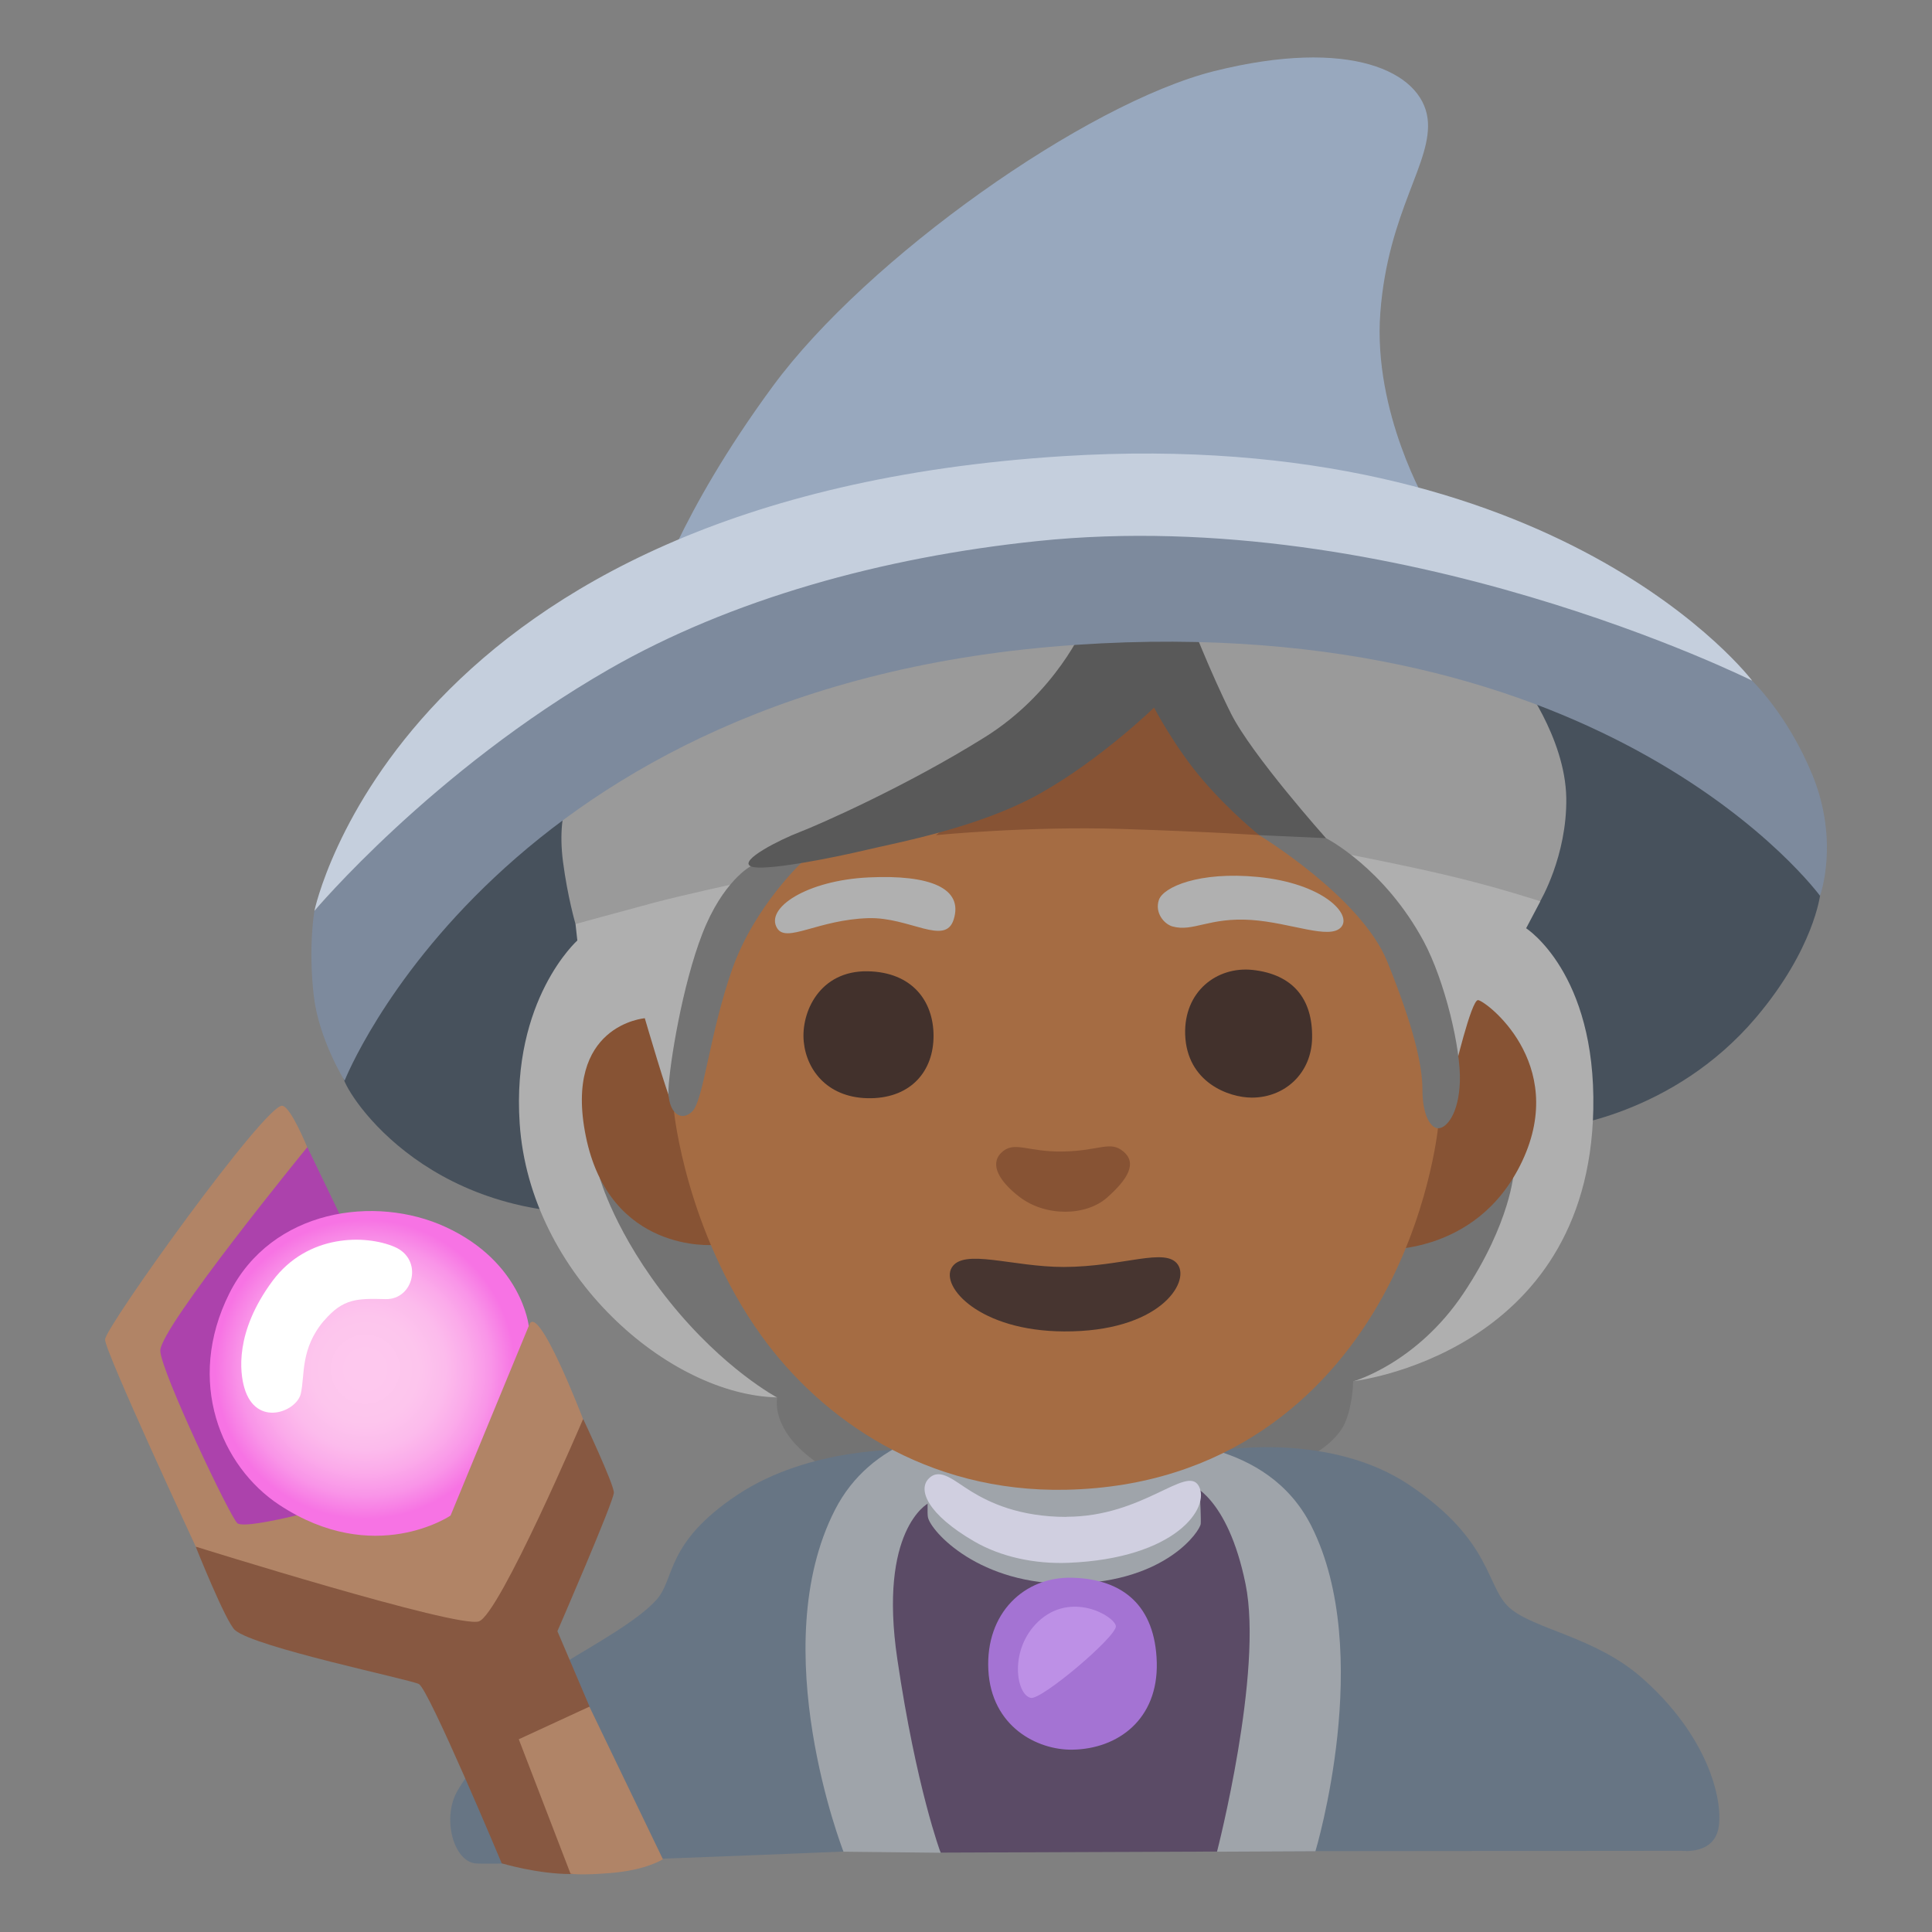 <?xml version="1.0" encoding="utf-8"?>
<!-- Generator: Adobe Illustrator 26.3.1, SVG Export Plug-In . SVG Version: 6.00 Build 0)  -->
<svg version="1.1" id="a" xmlns="http://www.w3.org/2000/svg" xmlns:xlink="http://www.w3.org/1999/xlink" x="0px" y="0px"
	 viewBox="0 0 128 128" style="enable-background:new 0 0 128 128;" xml:space="preserve">
<rect x="0" y="0" width="128" height="128" fill="#808080" stroke="none"/>
<path style="fill:#47515C;" d="M32.87,53.55l-10.88,13.5c0,0,0.37,2.73,0.74,4.32c0.3,1.3,5.93,9.96,18.77,8.94
	c14.33-1.14,61.74-5.61,61.74-5.61s7.57-0.74,13.12-7.31c3.82-4.52,4.23-8.11,4.23-8.11l-8.2-14.61l-51.5-7.88l-28,16.75
	L32.87,53.55z"/>
<path style="fill:#AFAFAF;" d="M40.56,55.99l-2.43,5.23l0.12,1.09c0,0-4.37,3.9-3.82,12.12c0.67,10.04,9.89,18,17.06,18.15
	c7.17,0.14,38.15-1.07,38.15-1.07s15.6-1.75,15.92-18.02c0.18-9.04-4.45-11.99-4.45-11.99l0.94-1.78l-5.59-7.32
	C96.46,52.4,40.56,55.99,40.56,55.99z"/>
<path style="fill:#737373;" d="M51.08,76.67l-11.35,1.35c0,0,1.03,3.74,4.64,8.23s7.12,6.34,7.12,6.34s-0.29,1.27,0.98,2.83
	s4,2.93,4,2.93l30.64-2.05c0,0,1.56-0.88,2.05-2.15s0.49-2.63,0.49-2.63s4.2-1.17,7.32-5.85s3.32-8,3.32-8l-49.2-0.99L51.08,76.67z"
	/>
<path style="fill:#677584;" d="M55.88,122.67c0,0-23.02,0.97-24.42,0.78s-2.15-2.9-1.22-4.68s5.99-7.86,7.48-8.79
	s4.58-2.62,5.8-4.02s0.56-3.74,5.33-6.92s11.04-2.99,11.04-2.99h21.33c0,0,7.02-1.12,12.16,2.34c5.53,3.72,5.05,6.74,6.64,8.14
	s5.66,1.93,8.7,4.58c4.4,3.84,5.43,8.05,5.15,9.92s-2.43,1.59-2.43,1.59L55.88,122.67L55.88,122.67z"/>
<polygon style="fill:#5B4B66;" points="82.32,121.54 80.63,122.67 62.33,122.74 55.46,109.91 58.76,98.69 80.91,97.43 85.68,107.38 
	"/>
<path style="fill:#9FA4AA;" d="M55.88,122.67c0,0-5.26-13.46-0.56-22.64s20.12-4.98,20.82-4.7s7.78-0.07,10.73,5.75
	c4.25,8.4,0.28,21.57,0.28,21.57l-6.52,0.03c0,0,3.08-11.92,1.89-17.74s-3.65-6.59-3.65-6.59l-17.39,1.26c0,0-3.3,1.75-2.03,10.31
	c1.26,8.55,2.87,12.83,2.87,12.83l-6.45-0.07L55.88,122.67z"/>
<path style="fill:#9FA4AA;" d="M61.62,96.81c0,0-0.25,3.22-0.14,3.72c0.19,0.91,3.39,4.53,9.58,4.39c6.2-0.14,8.44-3.48,8.49-3.96
	s-0.19-4.67-0.19-4.67S61.62,96.81,61.62,96.81z"/>
<path style="fill:#A473D3;" d="M71.06,104.53c-3.19-0.1-5.77,2.34-5.58,6.1s3.24,5.33,5.58,5.29c3-0.05,5.67-2,5.58-5.77
	C76.54,106.38,74.4,104.62,71.06,104.53L71.06,104.53z"/>
<g>
	<path style="fill:#875334;" d="M47.3,82.48c0,0-6.91,0.6-8.49-7.21c-1.49-7.38,3.91-7.81,3.91-7.81s1.58,5.41,1.8,5.63
		s5.56,5.03,5.56,5.03L47.3,82.48z"/>
	<path style="fill:#875334;" d="M96.34,71.07c0,0,1.13-4.81,1.58-4.81s6.01,4.13,2.93,10.67c-3.08,6.53-9.84,5.86-9.84,5.86
		L96.34,71.07z"/>
</g>
<path style="fill:#A56C43;" d="M48.72,59.8l-4.06,13.89c0,0,0.8,7.88,5.78,14.8c3.98,5.52,10.9,10.41,20.2,10.21
	c10.66-0.23,17.15-6.21,20.65-12.24c3.39-5.82,3.98-11.72,3.98-11.72l-0.68-9.84L83.4,53.03l-21.33,0.45l-10.14,3.23l-3.23,3.08
	L48.72,59.8z"/>
<path style="fill:#9A9A9A;" d="M38.26,51.67c0,0-1.46,1.55-0.96,5.42c0.31,2.37,0.83,4.13,0.83,4.13s3.09-0.85,5.26-1.43
	c1.77-0.47,5.78-1.35,5.78-1.35l7.96-3.61l26.96-0.9l5.03,2.63c0,0,4.66,0.9,7.66,1.65s5.26,1.5,5.26,1.5s1.78-2.99,1.73-6.83
	c-0.06-4.06-3.08-7.96-3.08-7.96L71.22,23.98L38.25,51.66L38.26,51.67z"/>
<path style="fill:#737373;" d="M83.42,55.33c0,0,6.76,4.1,8.49,8.38s2.33,6.83,2.33,8.49s0.53,2.55,1.05,2.55s1.35-0.9,1.43-3.08
	s-1-6.7-2.4-9.31c-2.63-4.88-6.47-6.83-6.47-6.83l-4.42-2.49v2.29L83.42,55.33z"/>
<path style="fill:#737373;" d="M53.31,56.95c0,0-3.3,3-4.81,7.29c-1.5,4.28-1.88,8.64-2.63,9.39s-1.65,0.08-1.58-1.5
	s0.9-6.83,2.25-10.29s3.18-4.44,3.18-4.44l3.58-0.45L53.31,56.95z"/>
<path style="fill:#98A8BE;" d="M94.58,7.84c-0.41-3.11-5.15-5.37-14.13-3.13c-8.5,2.13-23,12.38-29.25,20.88s-8,14.38-8,14.38
	l51.38-6.5c0,0-3.63-6.13-3.13-12.75C91.96,13.95,94.95,10.72,94.58,7.84z"/>
<g>
	<path style="fill:#875841;" d="M33.35,99.31l-20.38,3.17c0,0,1.99,4.99,2.6,5.52c1.3,1.14,11.53,3.25,12.18,3.57
		s5.49,11.88,5.49,11.88s2.36,0.71,4.58,0.71c2.21,0,1.24-11.09,1.24-11.09l-2.13-5c0,0,3.74-8.61,3.74-9.18s-2.03-4.87-2.03-4.87
		l-5.28,5.28L33.35,99.31z"/>
	<path style="fill:#B18466;" d="M20.03,79.74L20.35,76c0,0-1.06-2.63-1.64-2.74C17.65,73.04,6.96,87.94,6.96,88.75
		s6.01,13.72,6.01,13.72s17.38,5.44,18.76,4.95c1.38-0.49,6.9-13.4,6.9-13.4s-3.03-7.93-3.59-6.2s-9.57,2.22-9.57,2.22L20.03,79.74
		L20.03,79.74z"/>
	<path style="fill:#AC42AC;" d="M22.63,80.71L20.36,76c0,0-9.74,11.93-9.74,13.48c0,1.3,4.71,11.21,5.12,11.45
		c0.75,0.45,7.15-1.38,7.15-1.38l-0.24-18.84"/>
	
		<radialGradient id="SVGID_1_" cx="24.2" cy="39.28" r="10.665" gradientTransform="matrix(1 0 0 -1 0 130)" gradientUnits="userSpaceOnUse">
		<stop  offset="0.1" style="stop-color:#FEC8EE"/>
		<stop  offset="0.33" style="stop-color:#FDC5ED"/>
		<stop  offset="0.5" style="stop-color:#FCBBEC"/>
		<stop  offset="0.64" style="stop-color:#FBABEA"/>
		<stop  offset="0.78" style="stop-color:#F995E8"/>
		<stop  offset="0.91" style="stop-color:#F778E4"/>
		<stop  offset="0.93" style="stop-color:#F773E4"/>
	</radialGradient>
	<path style="fill:url(#SVGID_1_);" d="M35.04,87.83l-5.19,12.58c0,0-5.06,3.44-11.35-0.71c-3.85-2.54-6.22-8.17-3.31-14
		c2.81-5.61,9.69-6.55,14.33-4.41c5.06,2.33,5.51,6.55,5.51,6.55L35.04,87.83z"/>
	<path style="fill:#FFFFFF;" d="M21.47,87.5c1.26-1.48,2.2-1.48,4.07-1.43c1.87,0.05,2.53-2.64,0.6-3.46
		c-1.92-0.82-5.76-0.87-8.08,2.25c-2.53,3.41-2.16,6.1-1.87,7.09c0.77,2.64,3.46,1.59,3.74,0.38s-0.05-2.97,1.54-4.84L21.47,87.5z"
		/>
	<path style="fill:#B08467;" d="M34.37,115.23l4.68-2.16l4.87,10.11c0,0-1.1,0.72-3.44,0.91c-1.98,0.17-2.68,0.05-2.68,0.05
		L34.37,115.23L34.37,115.23z"/>
</g>
<path style="fill:#D0CFE0;" d="M70.68,100.5c-3.17,0-5.13-0.96-6.3-1.67s-2.08-1.63-2.84-0.88s-0.08,2.38,3,4.17
	c1.79,1.04,4.04,1.51,6.25,1.42c7.13-0.29,9.42-3.67,8.63-5.09s-3.67,2.04-8.76,2.04L70.68,100.5z"/>
<path style="fill:#BD90E6;" d="M73.93,107.73c-0.1-0.67-2.98-2.35-5.15-0.29c-1.95,1.86-1.46,4.86-0.48,5.05
	C69.02,112.63,74.02,108.39,73.93,107.73L73.93,107.73z"/>
<path style="fill:#875334;" d="M75.37,44.82L62.01,55.33c0,0,6.14-0.61,12.33-0.41s9.09,0.41,9.09,0.41l-1.08-3.83L75.37,44.82z"/>
<path style="fill:#473530;" d="M70.48,83.94c-3.42,0-6.66-1.26-7.43,0.05c-0.74,1.26,1.84,4.19,7.43,4.22
	c6.32,0.04,8.36-3.23,7.56-4.42S74.43,83.93,70.48,83.94L70.48,83.94z"/>
<g>
	<path style="fill:#B0B0B0;" d="M51.49,61.5c0.62,1,2.71-0.57,6.04-0.67c2.72-0.08,5.09,1.86,5.65,0.1c0.67-2.09-1.57-2.99-5.61-2.8
		C53.44,58.32,50.66,60.17,51.49,61.5z"/>
	<path style="fill:#B0B0B0;" d="M77.68,61.38c1.38,0.38,2.42-0.62,5.23-0.43c2.62,0.18,5.18,1.33,5.94,0.48s-1.2-2.91-5.51-3.33
		c-3.9-0.38-6.27,0.67-6.56,1.52S77.12,61.22,77.68,61.38z"/>
</g>
<g>
	<path style="fill:#42312C;" d="M57.48,64.35c-3.18-0.05-4.42,2.71-4.23,4.66s1.66,3.8,4.47,3.75c2.66-0.05,4.13-1.81,4.13-4.13
		S60.42,64.4,57.48,64.35z"/>
	<path style="fill:#42312C;" d="M82.99,64.26c-2.37-0.25-4.56,1.43-4.47,4.28c0.11,3.18,2.9,4.18,4.42,4.18
		c2.19,0,3.95-1.62,3.99-3.94C86.98,66.17,85.65,64.55,82.99,64.26L82.99,64.26z"/>
</g>
<path style="fill:#595959;" d="M65.25,48.84c-5.2,3.25-11,5.8-12.28,6.29s-4.03,1.87-3.24,2.26s5.6-0.59,7.66-1.08
	s7.47-1.47,11.5-3.73s7.57-5.7,7.57-5.7s1.38,2.65,3.24,4.81s3.73,3.64,3.73,3.64l4.42,0.2c0,0-4.91-5.5-6.29-8.25
	s-2.75-6.29-2.75-6.29l-6.98,0.49C71.83,41.48,69.96,45.9,65.25,48.84L65.25,48.84z"/>
<g>
	<path style="fill:#7D8A9D;" d="M54.58,35.22l-21.5,11.25L20.83,60.35c0,0-0.42,2.38-0.04,5.64c0.34,2.88,2.04,5.61,2.04,5.61
		s10.34-26.32,48.5-28.88c35.38-2.38,49.25,16.63,49.25,16.63s1.31-3.57-0.5-8c-1.64-4.01-4-6.25-4-6.25l-19.25-9.5
		C96.83,35.6,54.58,35.22,54.58,35.22z"/>
	<path style="fill:#C5CFDD;" d="M20.83,60.35c0,0,5.63-27.38,49.63-30.13c32.87-2.05,45.63,14.88,45.63,14.88
		s-23.5-11.75-47.38-9.25c-10.26,1.07-20.29,3.85-28.38,8.5C28.62,51.08,20.83,60.35,20.83,60.35z"/>
</g>
<path style="fill:#875334;" d="M70.43,76.29c-2.37,0.05-3.26-0.76-4.11,0.1c-0.77,0.78-0.08,1.9,1.2,2.89
	c1.74,1.35,4.43,1.3,5.83,0.06s1.98-2.28,1.09-3.04C73.55,75.54,72.86,76.25,70.43,76.29L70.43,76.29z"/>
</svg>
